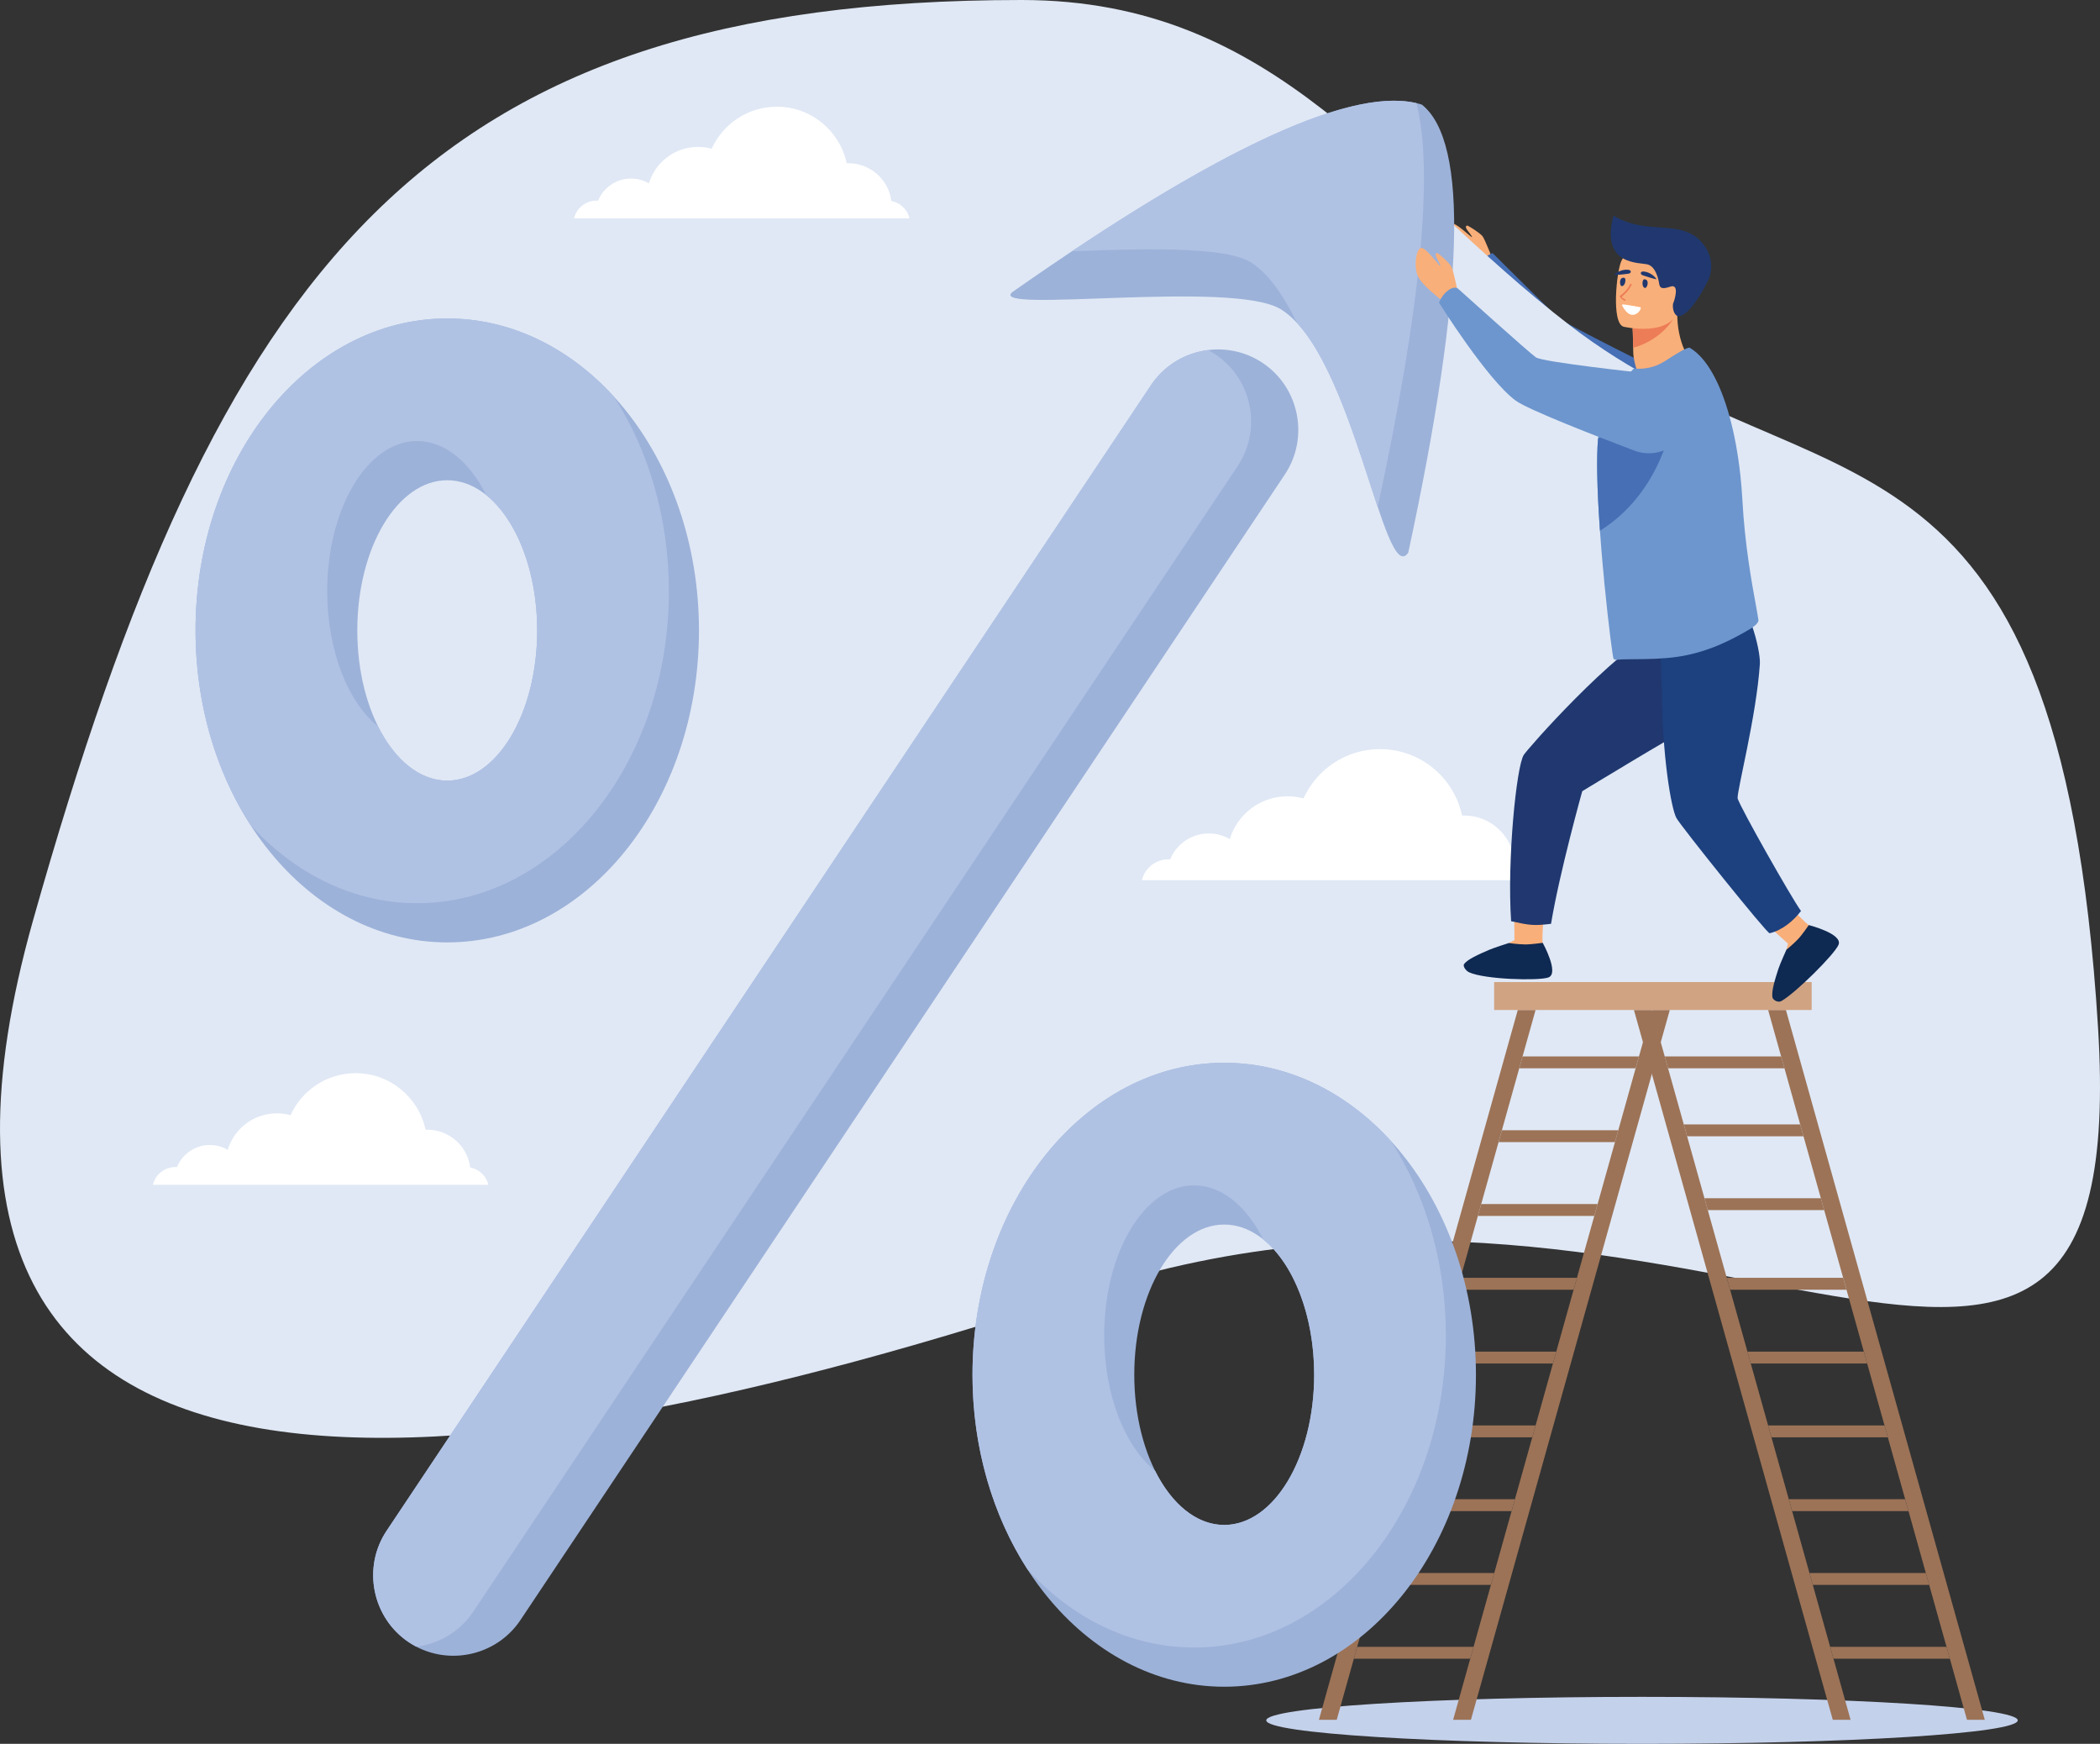 <?xml version="1.0" encoding="UTF-8"?><svg id="a" xmlns="http://www.w3.org/2000/svg" viewBox="0 0 1799.88 1494.5"><rect x="0" y="0" width="1799.88" height="1494.5" fill="#333333" stroke="none"/><path d="M1280.03,224.01s-7.3-18.91-9.35-21.54c-2.06-2.63-12.59-9.56-13.47-9.15-.86,.39-1.19,1.28-.19,3.03,1.02,1.74,5.42,6.75,4.52,6.85-.89,.11-14.66-13.61-17.95-11.64-3.3,1.97-3.37,14.62,1.16,22.2,4.54,7.58,22.74,16.23,23.68,17.39,7.96,9.85,11.59-7.13,11.59-7.13Z" style="fill:#f9af79; fill-rule:evenodd;"/><path d="M1271.94,221.05c6.2-4.21,7.45-4.04,7.45-4.04,0,0,51.22,50.93,56.23,55.49,5.01,4.56,90.85,47.27,90.85,47.27l1.67,69.73s-105.92-76.78-118.39-88.59c-20.62-19.52-44.73-71.88-44.73-71.88,0,0,2.04-4.67,6.92-7.98Z" style="fill:#466fb5; fill-rule:evenodd;"/><path d="M875.57,0c219.3,0,311.69,156.91,470.02,278.89,209.55,161.44,419.07,56.35,452.62,601.82,29.86,485.49-342.75,52.56-868.12,226.46C404.71,1281.08-130.36,1351.11,28.41,788.44,187.18,225.77,366,0,875.57,0Z" style="fill:#e0e8f5; fill-rule:evenodd;"/><path d="M779.55,187.15H492c2.07-8.74,9.91-15.24,19.28-15.24,.45,0,.9,.02,1.35,.05,4.54-11.12,15.46-18.95,28.21-18.95,5.58,0,10.8,1.5,15.3,4.12,5.49-18.08,22.28-31.24,42.15-31.24,4.04,0,7.96,.55,11.68,1.57,9.62-21.24,31-36.01,55.83-36.01,29.45,0,54.05,20.79,59.92,48.49,.5-.02,.99-.04,1.49-.04,18.87,0,34.44,14.11,36.73,32.34,7.7,1.44,13.83,7.33,15.61,14.9Z" style="fill:#fff; fill-rule:evenodd;"/><path d="M418.59,1015.4H131.04c2.07-8.74,9.91-15.23,19.28-15.23,.45,0,.9,.01,1.34,.04,4.54-11.11,15.46-18.95,28.22-18.95,5.58,0,10.8,1.51,15.3,4.12,5.48-18.08,22.28-31.24,42.15-31.24,4.04,0,7.96,.55,11.68,1.58,9.62-21.24,31-36.01,55.83-36.01,29.45,0,54.04,20.79,59.92,48.49,.5-.03,.99-.04,1.49-.04,18.86,0,34.43,14.11,36.73,32.35,7.7,1.44,13.83,7.33,15.61,14.89Z" style="fill:#fff; fill-rule:evenodd;"/><path d="M1316.31,754.35h-337.6c2.43-10.26,11.64-17.89,22.64-17.89,.52,0,1.06,.02,1.58,.06,5.33-13.05,18.16-22.25,33.12-22.25,6.55,0,12.69,1.77,17.96,4.84,6.44-21.23,26.15-36.68,49.49-36.68,4.75,0,9.35,.65,13.71,1.85,11.29-24.94,36.4-42.28,65.55-42.28,34.57,0,63.45,24.41,70.35,56.93,.59-.02,1.16-.04,1.74-.04,22.15,0,40.43,16.56,43.13,37.97,9.03,1.69,16.24,8.6,18.33,17.49Z" style="fill:#fff; fill-rule:evenodd;"/><path d="M1407.35,1454.22c-177.85,0-322.04,9.01-322.04,20.14s144.18,20.14,322.04,20.14,322.03-9.01,322.03-20.14-144.18-20.14-322.03-20.14Z" style="fill:#c4d1eb; fill-rule:evenodd;"/><polygon points="1300.86 865.58 1316.12 865.58 1145.69 1473.9 1130.43 1473.9 1300.86 865.58" style="fill:#9c7357; fill-rule:evenodd;"/><polygon points="1415.88 865.58 1431.15 865.58 1260.71 1473.9 1245.45 1473.9 1415.88 865.58" style="fill:#9c7357; fill-rule:evenodd;"/><polygon points="1304.97 905.37 1404.73 905.37 1401.88 915.56 1302.13 915.56 1304.97 905.37" style="fill:#9c7357; fill-rule:evenodd;"/><polygon points="1287.26 968.61 1387.02 968.61 1384.16 978.81 1284.4 978.81 1287.26 968.61" style="fill:#9c7357; fill-rule:evenodd;"/><polygon points="1542.91 963.63 1443.16 963.63 1446.01 973.81 1545.77 973.81 1542.91 963.63" style="fill:#9c7357; fill-rule:evenodd;"/><polygon points="1269.53 1031.86 1369.29 1031.86 1366.44 1042.05 1266.69 1042.05 1269.53 1031.86" style="fill:#9c7357; fill-rule:evenodd;"/><polygon points="1560.63 1026.87 1460.87 1026.87 1463.73 1037.06 1563.49 1037.06 1560.63 1026.87" style="fill:#9c7357; fill-rule:evenodd;"/><polygon points="1251.82 1095.1 1351.58 1095.1 1348.72 1105.3 1248.96 1105.3 1251.82 1095.1" style="fill:#9c7357; fill-rule:evenodd;"/><polygon points="1234.09 1158.35 1333.86 1158.35 1331 1168.54 1231.25 1168.54 1234.09 1158.35" style="fill:#9c7357; fill-rule:evenodd;"/><polygon points="1216.38 1221.6 1316.14 1221.6 1313.28 1231.79 1213.52 1231.79 1216.38 1221.6" style="fill:#9c7357; fill-rule:evenodd;"/><polygon points="1198.66 1284.85 1298.42 1284.85 1295.57 1295.03 1195.8 1295.03 1198.66 1284.85" style="fill:#9c7357; fill-rule:evenodd;"/><polygon points="1180.94 1348.09 1280.7 1348.09 1277.84 1358.28 1178.08 1358.28 1180.94 1348.09" style="fill:#9c7357; fill-rule:evenodd;"/><polygon points="1163.22 1411.34 1262.98 1411.34 1260.13 1421.52 1160.37 1421.52 1163.22 1411.34" style="fill:#9c7357; fill-rule:evenodd;"/><polygon points="1530.7 865.58 1515.44 865.58 1685.87 1473.9 1701.14 1473.9 1530.7 865.58" style="fill:#9c7357; fill-rule:evenodd;"/><polygon points="1415.68 865.58 1400.42 865.58 1570.86 1473.9 1586.12 1473.9 1415.68 865.58" style="fill:#9c7357; fill-rule:evenodd;"/><polygon points="1526.59 905.37 1426.83 905.37 1429.69 915.56 1529.45 915.56 1526.59 905.37" style="fill:#9c7357; fill-rule:evenodd;"/><polygon points="1579.75 1095.1 1480 1095.1 1482.84 1105.3 1582.6 1105.3 1579.75 1095.1" style="fill:#9c7357; fill-rule:evenodd;"/><polygon points="1597.47 1158.35 1497.71 1158.35 1500.57 1168.54 1600.33 1168.54 1597.47 1158.35" style="fill:#9c7357; fill-rule:evenodd;"/><polygon points="1615.19 1221.6 1515.44 1221.6 1518.29 1231.79 1618.04 1231.79 1615.19 1221.6" style="fill:#9c7357; fill-rule:evenodd;"/><polygon points="1632.91 1284.85 1533.15 1284.85 1536.01 1295.03 1635.77 1295.03 1632.91 1284.85" style="fill:#9c7357; fill-rule:evenodd;"/><polygon points="1650.63 1348.09 1550.87 1348.09 1553.72 1358.28 1653.48 1358.28 1650.63 1348.09" style="fill:#9c7357; fill-rule:evenodd;"/><polygon points="1668.35 1411.34 1568.59 1411.34 1571.45 1421.52 1671.2 1421.52 1668.35 1411.34" style="fill:#9c7357; fill-rule:evenodd;"/><rect x="1280.6" y="841.64" width="272.15" height="23.94" style="fill:#d0a382;"/><path d="M1049.26,910.8c119.16,0,215.75,119.7,215.75,267.37s-96.59,267.37-215.75,267.37-215.75-119.7-215.75-267.37,96.59-267.37,215.75-267.37h0ZM383.33,272.92c119.16,0,215.75,119.7,215.75,267.37s-96.59,267.36-215.75,267.36-215.75-119.7-215.75-267.36,96.6-267.37,215.75-267.37h0Zm0,138.65c-42.58,0-77.09,57.63-77.09,128.72s34.51,128.71,77.09,128.71,77.09-57.62,77.09-128.71-34.51-128.72-77.09-128.72h0Zm665.93,637.88c-42.58,0-77.09,57.63-77.09,128.71s34.51,128.72,77.09,128.72,77.09-57.63,77.09-128.72-34.51-128.71-77.09-128.71Z" style="fill:#9db2d9; fill-rule:evenodd;"/><path d="M1192.11,977.82c29.47,45.72,47.09,103.67,47.09,166.73,0,147.66-96.59,267.37-215.75,267.37-54.79,0-104.8-25.33-142.85-67.02-29.47-45.72-47.09-103.67-47.09-166.73,0-147.67,96.59-267.37,215.75-267.37,54.79,0,104.8,25.32,142.85,67.02h0ZM383.33,272.92c54.79,0,104.8,25.32,142.85,67.02,29.47,45.71,47.09,103.67,47.09,166.73,0,147.67-96.59,267.37-215.75,267.37-54.79,0-104.8-25.32-142.85-67.02-29.47-45.71-47.09-103.67-47.09-166.73,0-147.67,96.6-267.37,215.75-267.37h0Zm33.41,151.33c-14.14-28.3-35.41-46.3-59.21-46.3-42.58,0-77.09,57.63-77.09,128.72,0,51.11,17.83,95.26,43.68,116.04,14.14,28.29,35.41,46.3,59.21,46.3,42.58,0,77.09-57.62,77.09-128.71,0-51.11-17.84-95.26-43.69-116.04h0Zm665.94,637.88c-14.15-28.3-35.42-46.3-59.21-46.3-42.58,0-77.1,57.63-77.1,128.72,0,51.11,17.84,95.25,43.69,116.04,14.15,28.29,35.42,46.3,59.21,46.3,42.58,0,77.09-57.63,77.09-128.72,0-51.1-17.83-95.25-43.68-116.03Z" style="fill:#b0c2e4; fill-rule:evenodd;"/><path d="M1082.14,310.99h0c31.54,21.05,40.14,64.08,19.08,95.63L446.07,1388.39c-21.05,31.54-64.09,40.13-95.63,19.08h0c-31.54-21.05-40.13-64.09-19.08-95.62L986.51,330.07c21.06-31.54,64.09-40.13,95.63-19.08Z" style="fill:#9db2d9; fill-rule:evenodd;"/><path d="M1041.69,303.77h0c31.54,21.05,40.14,64.09,19.09,95.63L405.63,1381.16c-11.52,17.26-29.63,27.65-48.83,30.06-2.16-1.13-4.28-2.37-6.35-3.76h0c-31.54-21.06-40.13-64.09-19.08-95.62L986.51,330.07c11.52-17.26,29.63-27.65,48.83-30.06,2.16,1.13,4.28,2.38,6.35,3.76Z" style="fill:#b0c2e4; fill-rule:evenodd;"/><path d="M1097.89,265.11c62.14,38.68,88.44,239.35,109.12,208.48,48.24-223.85,52.12-351.82,11.64-383.93-55.78-17.87-172.82,35.71-351.14,160.76-21.11,18.68,189.28-10.89,230.38,14.69Z" style="fill:#9db2d9; fill-rule:evenodd;"/><path d="M1071.96,224.72c15.32,9.54,28.46,28.93,39.87,52.26,31.54,34.27,52.73,109.11,68.77,156.85,.16-.21,.31-.39,.48-.63,36.78-170.67,47.77-285.59,32.97-344.8-51.6-12.29-150.02,30.01-295.25,126.9,58.08-2.09,130.76-4.52,153.16,9.42Z" style="fill:#b0c2e4; fill-rule:evenodd;"/><path d="M1532.82,775.63s14.64,15.8,18.29,17.76c3.65,1.96-1.63,24.9-11.57,26.42-5.6,.88-8.71-4.5-8.71-4.5l1.61-6.66-20.91-18.73,21.29-14.29Z" style="fill:#f9af79; fill-rule:evenodd;"/><path d="M1323.11,784s-1.83,21.1-.76,25.01c1.04,3.94-19.85,15.39-27.81,9.2-4.47-3.52-2.57-9.34-2.57-9.34l6.06-3.21-.27-27.61,25.35,5.95Z" style="fill:#f9af79; fill-rule:evenodd;"/><path d="M1322.23,808.01s-10.41,1.47-15.31,1.37c-6.36-.11-13.72-1.19-13.72-1.19,0,0-12.75,4.03-16.8,5.8-9.01,3.92-19.06,8.26-21.69,12.49-.84,1.34,1.21,5.25,4.38,6.76,13.27,6.19,59.49,7.45,67.96,4.47,9.76-3.42-4.8-29.7-4.8-29.7Z" style="fill:#0e2952; fill-rule:evenodd;"/><path d="M1421.6,539.83c3.3-1.62,6.35-3.06,9.28-4.41,10.35,11.86,22.1,25.2,34.15,38.97l-26.23,54.92c2.96-3.29-82.67,48.74-82.67,48.74,0,0-19.46,69.52-26.76,113.67-14.96,1.79-18.04,1.29-34.2-2.22-3.57-52.01,4.5-132.47,10.79-142.48,3.63-5.78,76.3-87.93,115.64-107.2Z" style="fill:#20386f; fill-rule:evenodd;"/><path d="M1508.37,568.9c-2.98,44.99-19.74,109.03-19.09,115.34,2.57,8.32,46.15,85.28,54.33,96.48-6.49,8.51-16.06,16.53-26.88,19.08-2.13,.49-75.77-91.34-79.86-98.68-4.62-8.37-12.32-53.87-12.47-110.23l-2.13-55.82c18.18-17.87,47.8-29.76,57.97-27.81,17.63,3.39,28.88,50.25,28.12,61.64Z" style="fill:#1d417f; fill-rule:evenodd;"/><path d="M1550.28,792.8s-5.81,8.51-9.15,11.98c-4.31,4.55-10,9.11-10,9.11,0,0-5.45,12.04-6.8,16.19-3.03,9.2-6.45,20.31-5.03,25.1,.45,1.57,4.35,4.5,7.56,2.69,12.39-7.04,45.53-40.02,48.92-48.19,3.92-9.44-25.5-16.88-25.5-16.88Z" style="fill:#0e2952; fill-rule:evenodd;"/><path d="M1250.05,252.93s-4.3-21.07-5.99-24.18c-1.67-3.12-11.48-12.22-12.45-11.96-.99,.27-1.49,1.14-.73,3.14,.75,2,4.47,8.02,3.52,7.97-.96-.06-12.94-16.82-16.74-15.35-3.8,1.48-6.1,14.69-2.7,23.43,3.41,8.74,20.91,21,21.7,22.38,6.59,11.71,13.39-5.42,13.39-5.42Z" style="fill:#f9af79; fill-rule:evenodd;"/><path d="M1449.99,310.47s-19.66,23.33-44.7,13.57c0,0-5.39-13.03-5.47-22.64,0-1.18-.02-2.33-.04-3.42-.14-10.81-.5-16.88-.5-16.88,0,0,0,0,.03-.01,1.14-.47,38.28-15.71,38.25-14.45-.64,29.26,12.44,43.83,12.44,43.83Z" style="fill:#f9af79; fill-rule:evenodd;"/><path d="M1433.82,273.62c-3.57,6.64-15.87,19.62-34.05,24.37-.14-10.81-.5-16.88-.5-16.88,0,0,0,0,.03-.01,1.03-.28,35.59-9.43,34.52-7.48Z" style="fill:#ed7d57; fill-rule:evenodd;"/><path d="M1391.5,279.98s41.77,9.83,47.49-16.29c5.71-26.1,14.95-42.42-11.47-49.79-26.43-7.37-33.81,1.45-37.84,9.7-4.02,8.25-8.89,53.15,1.82,56.38Z" style="fill:#f9af79; fill-rule:evenodd;"/><path d="M1437.55,270.81c.57,.36,9.56,3.13,26.59-30.79,2.67-5.32,4.49-16.84-1.74-27.01-17.3-28.25-47.86-9.41-79.53-28.17-11.41,43.56,23.04,39.8,29.63,41.88,6.6,2.08,8.94,12.48,9.44,15.83,.49,3.33,1.26,6.1,9.56,3.13,8.31-2.98,3.75,11.76,2.42,14.58,0,0-1.13,7.52,3.63,10.56Z" style="fill:#20386f; fill-rule:evenodd;"/><path d="M1368.98,406.87c.24,13.84,1.04,29.39,2.13,45.18,.07,.93,.14,1.87,.2,2.81,.69,9.79,1.44,19.59,2.31,29.16,.35,3.84,.71,7.62,1.1,11.35l.06,.51c.04,1.39,.2,2.9,.35,4.28,3.53,35.83,7.23,64.12,7.91,64.56,.82,.55,1.74,.82,2.76,.7,9.39-1.18,37.42,.95,60.37-4.04,19.36-4.09,36.04-11.83,53.71-22.27,2.34-1.38,7.69-5.06,7.25-7.8-.43-3.02-1.22-7.38-2.22-12.86-3.48-19.06-9.49-51.84-11.54-90.2-.4-7.15-.99-14.21-1.74-21.15-1.97-18.07-5.12-35.24-9.36-50.49-7.87-28.32-19.43-50.02-33.94-58.51-1.89-1.06-12.09,5.43-21.46,11.44-8.65,5.54-17.75,7.08-26.62,6.31l-7.79,8.62c-9.44,10.97-19.49,25.58-22.23,46.34-.21,1.54-.39,3.17-.54,4.9-.76,8.46-.94,19.17-.72,31.16Z" style="fill:#6d96ce; fill-rule:evenodd;"/><path d="M1368.98,406.87c.24,13.84,1.04,29.39,2.13,45.18,.07,.93,.14,1.87,.2,2.81,53.67-33.59,61.93-95.06,61.93-95.06-26.4,1.16-47.38,7.23-63.54,15.9-.76,8.46-.94,19.17-.72,31.16Z" style="fill:#466fb5; fill-rule:evenodd;"/><path d="M1239.81,249.97c5.95-5.31,9.53-2.86,9.53-2.86,0,0,61.11,55.01,67.03,59.13,5.92,4.12,90.3,13.19,90.3,13.19,0,0,33.91,2.27,40.76,20.31,5.96,15.68-.1,28.29-8.22,37.27-9.68,10.7-24.99,14.27-38.48,9.16-30.29-11.47-90.51-34.77-101.49-42.74-24.45-17.71-65.91-84.07-65.91-84.07,0,0,1.82-5.22,6.5-9.4Z" style="fill:#6d96ce; fill-rule:evenodd;"/><path d="M1409.95,246.77c1.85,.23,4.14-6.89-.34-7.44-2.41-.29-2.68,7.06,.34,7.44Z" style="fill:#20386f; fill-rule:evenodd;"/><path d="M1389.88,245.18c-1.84-.23-2.46-7.69,2.04-7.13,2.39,.29,1.01,7.52-2.04,7.13Z" style="fill:#20386f; fill-rule:evenodd;"/><path d="M1408.8,232.68c-2.99-.26-3.19,2.22-1.1,3.15,.62,.28,12.42,4.14,11.97,3.33-.84-1.68-5.2-5.99-10.87-6.48Z" style="fill:#20386f; fill-rule:evenodd;"/><path d="M1395.52,231.2c3,.34,2.74,2.81,.5,3.3-1.05,.23-13.09,1.7-12.25,.75,1.39-1.54,6.3-4.67,11.75-4.05Z" style="fill:#20386f; fill-rule:evenodd;"/><path d="M1388.65,254.83c4.66,5.14,5.6,2.11,3.82,1.43-5.93-2.27,1.04-2.16,5.88-11.89,.49-1.03-.65-1.58-1.18-.79-.36,.55-1.44,2.68-1.87,3.24-5.26,6.9-8.14,6.36-6.65,8.01Z" style="fill:#ed7d57; fill-rule:evenodd;"/><path d="M1390.39,262c8.69,16.65,18.06,1.71,15.48,1.27-13.15-2.23-16.55-3.3-15.48-1.27Z" style="fill:#fff; fill-rule:evenodd;"/></svg>
